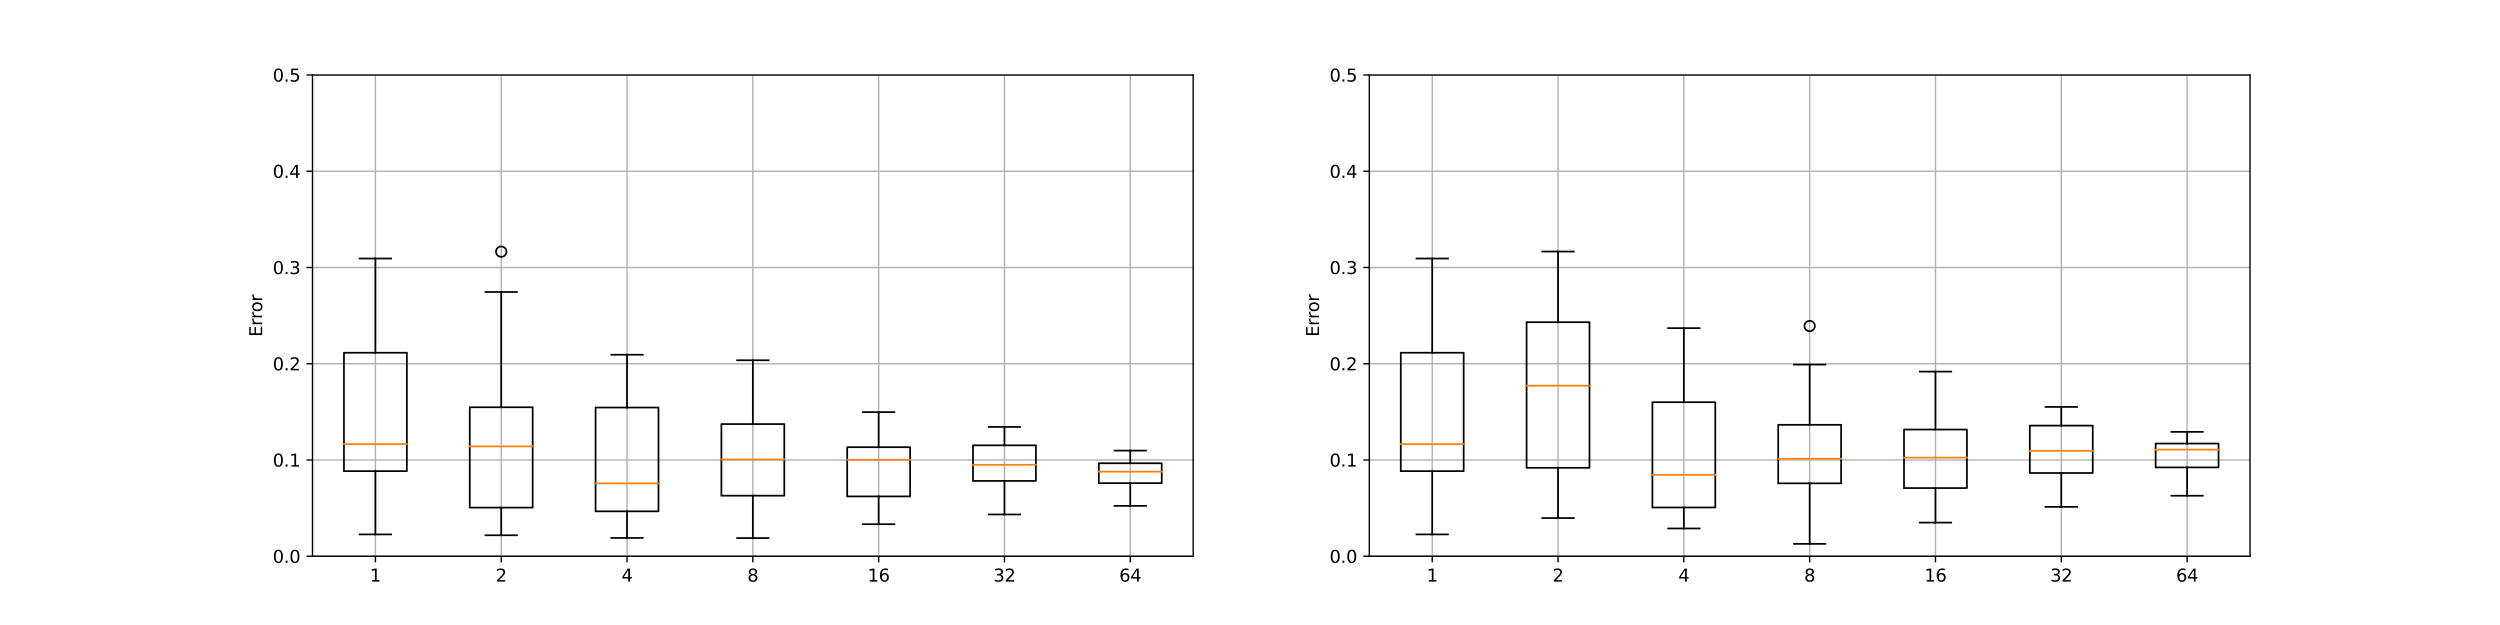 <?xml version="1.0" encoding="utf-8" standalone="no"?>
<!DOCTYPE svg PUBLIC "-//W3C//DTD SVG 1.1//EN"
  "http://www.w3.org/Graphics/SVG/1.1/DTD/svg11.dtd">
<svg xmlns:xlink="http://www.w3.org/1999/xlink" width="1440pt" height="360pt" viewBox="0 0 1440 360" xmlns="http://www.w3.org/2000/svg" version="1.1">
 <defs>
  <style type="text/css">*{stroke-linejoin: round; stroke-linecap: butt}</style>
 </defs>
 <g id="figure_1">
  <g id="patch_1">
   <path d="M 0 360 
L 1440 360 
L 1440 0 
L 0 0 
z
" style="fill: #ffffff"/>
  </g>
  <g id="axes_1">
   <g id="patch_2">
    <path d="M 180 320.4 
L 687.273 320.4 
L 687.273 43.2 
L 180 43.2 
z
" style="fill: #ffffff"/>
   </g>
   <g id="matplotlib.axis_1">
    <g id="xtick_1">
     <g id="line2d_1">
      <path d="M 216.234 320.4 
L 216.234 43.2 
" clip-path="url(#p21b07ccb5a)" style="fill: none; stroke: #b0b0b0; stroke-width: 0.8; stroke-linecap: square"/>
     </g>
     <g id="line2d_2">
      <defs>
       <path id="m2121a5b331" d="M 0 0 
L 0 3.5 
" style="stroke: #000000; stroke-width: 0.8"/>
      </defs>
      <g>
       <use xlink:href="#m2121a5b331" x="216.234" y="320.4" style="stroke: #000000; stroke-width: 0.8"/>
      </g>
     </g>
     <g id="text_1">
      <!-- 1 -->
      <g transform="translate(213.053 334.998)scale(0.1 -0.1)">
       <defs>
        <path id="DejaVuSans-31" d="M 794 531 
L 1825 531 
L 1825 4091 
L 703 3866 
L 703 4441 
L 1819 4666 
L 2450 4666 
L 2450 531 
L 3481 531 
L 3481 0 
L 794 0 
L 794 531 
z
" transform="scale(0.016)"/>
       </defs>
       <use xlink:href="#DejaVuSans-31"/>
      </g>
     </g>
    </g>
    <g id="xtick_2">
     <g id="line2d_3">
      <path d="M 288.701 320.4 
L 288.701 43.2 
" clip-path="url(#p21b07ccb5a)" style="fill: none; stroke: #b0b0b0; stroke-width: 0.8; stroke-linecap: square"/>
     </g>
     <g id="line2d_4">
      <g>
       <use xlink:href="#m2121a5b331" x="288.701" y="320.4" style="stroke: #000000; stroke-width: 0.8"/>
      </g>
     </g>
     <g id="text_2">
      <!-- 2 -->
      <g transform="translate(285.52 334.998)scale(0.1 -0.1)">
       <defs>
        <path id="DejaVuSans-32" d="M 1228 531 
L 3431 531 
L 3431 0 
L 469 0 
L 469 531 
Q 828 903 1448 1529 
Q 2069 2156 2228 2338 
Q 2531 2678 2651 2914 
Q 2772 3150 2772 3378 
Q 2772 3750 2511 3984 
Q 2250 4219 1831 4219 
Q 1534 4219 1204 4116 
Q 875 4013 500 3803 
L 500 4441 
Q 881 4594 1212 4672 
Q 1544 4750 1819 4750 
Q 2544 4750 2975 4387 
Q 3406 4025 3406 3419 
Q 3406 3131 3298 2873 
Q 3191 2616 2906 2266 
Q 2828 2175 2409 1742 
Q 1991 1309 1228 531 
z
" transform="scale(0.016)"/>
       </defs>
       <use xlink:href="#DejaVuSans-32"/>
      </g>
     </g>
    </g>
    <g id="xtick_3">
     <g id="line2d_5">
      <path d="M 361.169 320.4 
L 361.169 43.2 
" clip-path="url(#p21b07ccb5a)" style="fill: none; stroke: #b0b0b0; stroke-width: 0.8; stroke-linecap: square"/>
     </g>
     <g id="line2d_6">
      <g>
       <use xlink:href="#m2121a5b331" x="361.169" y="320.4" style="stroke: #000000; stroke-width: 0.8"/>
      </g>
     </g>
     <g id="text_3">
      <!-- 4 -->
      <g transform="translate(357.988 334.998)scale(0.1 -0.1)">
       <defs>
        <path id="DejaVuSans-34" d="M 2419 4116 
L 825 1625 
L 2419 1625 
L 2419 4116 
z
M 2253 4666 
L 3047 4666 
L 3047 1625 
L 3713 1625 
L 3713 1100 
L 3047 1100 
L 3047 0 
L 2419 0 
L 2419 1100 
L 313 1100 
L 313 1709 
L 2253 4666 
z
" transform="scale(0.016)"/>
       </defs>
       <use xlink:href="#DejaVuSans-34"/>
      </g>
     </g>
    </g>
    <g id="xtick_4">
     <g id="line2d_7">
      <path d="M 433.636 320.4 
L 433.636 43.2 
" clip-path="url(#p21b07ccb5a)" style="fill: none; stroke: #b0b0b0; stroke-width: 0.8; stroke-linecap: square"/>
     </g>
     <g id="line2d_8">
      <g>
       <use xlink:href="#m2121a5b331" x="433.636" y="320.4" style="stroke: #000000; stroke-width: 0.8"/>
      </g>
     </g>
     <g id="text_4">
      <!-- 8 -->
      <g transform="translate(430.455 334.998)scale(0.1 -0.1)">
       <defs>
        <path id="DejaVuSans-38" d="M 2034 2216 
Q 1584 2216 1326 1975 
Q 1069 1734 1069 1313 
Q 1069 891 1326 650 
Q 1584 409 2034 409 
Q 2484 409 2743 651 
Q 3003 894 3003 1313 
Q 3003 1734 2745 1975 
Q 2488 2216 2034 2216 
z
M 1403 2484 
Q 997 2584 770 2862 
Q 544 3141 544 3541 
Q 544 4100 942 4425 
Q 1341 4750 2034 4750 
Q 2731 4750 3128 4425 
Q 3525 4100 3525 3541 
Q 3525 3141 3298 2862 
Q 3072 2584 2669 2484 
Q 3125 2378 3379 2068 
Q 3634 1759 3634 1313 
Q 3634 634 3220 271 
Q 2806 -91 2034 -91 
Q 1263 -91 848 271 
Q 434 634 434 1313 
Q 434 1759 690 2068 
Q 947 2378 1403 2484 
z
M 1172 3481 
Q 1172 3119 1398 2916 
Q 1625 2713 2034 2713 
Q 2441 2713 2670 2916 
Q 2900 3119 2900 3481 
Q 2900 3844 2670 4047 
Q 2441 4250 2034 4250 
Q 1625 4250 1398 4047 
Q 1172 3844 1172 3481 
z
" transform="scale(0.016)"/>
       </defs>
       <use xlink:href="#DejaVuSans-38"/>
      </g>
     </g>
    </g>
    <g id="xtick_5">
     <g id="line2d_9">
      <path d="M 506.104 320.4 
L 506.104 43.2 
" clip-path="url(#p21b07ccb5a)" style="fill: none; stroke: #b0b0b0; stroke-width: 0.8; stroke-linecap: square"/>
     </g>
     <g id="line2d_10">
      <g>
       <use xlink:href="#m2121a5b331" x="506.104" y="320.4" style="stroke: #000000; stroke-width: 0.8"/>
      </g>
     </g>
     <g id="text_5">
      <!-- 16 -->
      <g transform="translate(499.741 334.998)scale(0.1 -0.1)">
       <defs>
        <path id="DejaVuSans-36" d="M 2113 2584 
Q 1688 2584 1439 2293 
Q 1191 2003 1191 1497 
Q 1191 994 1439 701 
Q 1688 409 2113 409 
Q 2538 409 2786 701 
Q 3034 994 3034 1497 
Q 3034 2003 2786 2293 
Q 2538 2584 2113 2584 
z
M 3366 4563 
L 3366 3988 
Q 3128 4100 2886 4159 
Q 2644 4219 2406 4219 
Q 1781 4219 1451 3797 
Q 1122 3375 1075 2522 
Q 1259 2794 1537 2939 
Q 1816 3084 2150 3084 
Q 2853 3084 3261 2657 
Q 3669 2231 3669 1497 
Q 3669 778 3244 343 
Q 2819 -91 2113 -91 
Q 1303 -91 875 529 
Q 447 1150 447 2328 
Q 447 3434 972 4092 
Q 1497 4750 2381 4750 
Q 2619 4750 2861 4703 
Q 3103 4656 3366 4563 
z
" transform="scale(0.016)"/>
       </defs>
       <use xlink:href="#DejaVuSans-31"/>
       <use xlink:href="#DejaVuSans-36" x="63.623"/>
      </g>
     </g>
    </g>
    <g id="xtick_6">
     <g id="line2d_11">
      <path d="M 578.571 320.4 
L 578.571 43.2 
" clip-path="url(#p21b07ccb5a)" style="fill: none; stroke: #b0b0b0; stroke-width: 0.8; stroke-linecap: square"/>
     </g>
     <g id="line2d_12">
      <g>
       <use xlink:href="#m2121a5b331" x="578.571" y="320.4" style="stroke: #000000; stroke-width: 0.8"/>
      </g>
     </g>
     <g id="text_6">
      <!-- 32 -->
      <g transform="translate(572.209 334.998)scale(0.1 -0.1)">
       <defs>
        <path id="DejaVuSans-33" d="M 2597 2516 
Q 3050 2419 3304 2112 
Q 3559 1806 3559 1356 
Q 3559 666 3084 287 
Q 2609 -91 1734 -91 
Q 1441 -91 1130 -33 
Q 819 25 488 141 
L 488 750 
Q 750 597 1062 519 
Q 1375 441 1716 441 
Q 2309 441 2620 675 
Q 2931 909 2931 1356 
Q 2931 1769 2642 2001 
Q 2353 2234 1838 2234 
L 1294 2234 
L 1294 2753 
L 1863 2753 
Q 2328 2753 2575 2939 
Q 2822 3125 2822 3475 
Q 2822 3834 2567 4026 
Q 2313 4219 1838 4219 
Q 1578 4219 1281 4162 
Q 984 4106 628 3988 
L 628 4550 
Q 988 4650 1302 4700 
Q 1616 4750 1894 4750 
Q 2613 4750 3031 4423 
Q 3450 4097 3450 3541 
Q 3450 3153 3228 2886 
Q 3006 2619 2597 2516 
z
" transform="scale(0.016)"/>
       </defs>
       <use xlink:href="#DejaVuSans-33"/>
       <use xlink:href="#DejaVuSans-32" x="63.623"/>
      </g>
     </g>
    </g>
    <g id="xtick_7">
     <g id="line2d_13">
      <path d="M 651.039 320.4 
L 651.039 43.2 
" clip-path="url(#p21b07ccb5a)" style="fill: none; stroke: #b0b0b0; stroke-width: 0.8; stroke-linecap: square"/>
     </g>
     <g id="line2d_14">
      <g>
       <use xlink:href="#m2121a5b331" x="651.039" y="320.4" style="stroke: #000000; stroke-width: 0.8"/>
      </g>
     </g>
     <g id="text_7">
      <!-- 64 -->
      <g transform="translate(644.676 334.998)scale(0.1 -0.1)">
       <use xlink:href="#DejaVuSans-36"/>
       <use xlink:href="#DejaVuSans-34" x="63.623"/>
      </g>
     </g>
    </g>
   </g>
   <g id="matplotlib.axis_2">
    <g id="ytick_1">
     <g id="line2d_15">
      <path d="M 180 320.4 
L 687.273 320.4 
" clip-path="url(#p21b07ccb5a)" style="fill: none; stroke: #b0b0b0; stroke-width: 0.8; stroke-linecap: square"/>
     </g>
     <g id="line2d_16">
      <defs>
       <path id="m4fc818e613" d="M 0 0 
L -3.5 0 
" style="stroke: #000000; stroke-width: 0.8"/>
      </defs>
      <g>
       <use xlink:href="#m4fc818e613" x="180" y="320.4" style="stroke: #000000; stroke-width: 0.8"/>
      </g>
     </g>
     <g id="text_8">
      <!-- 0.0 -->
      <g transform="translate(157.097 324.199)scale(0.1 -0.1)">
       <defs>
        <path id="DejaVuSans-30" d="M 2034 4250 
Q 1547 4250 1301 3770 
Q 1056 3291 1056 2328 
Q 1056 1369 1301 889 
Q 1547 409 2034 409 
Q 2525 409 2770 889 
Q 3016 1369 3016 2328 
Q 3016 3291 2770 3770 
Q 2525 4250 2034 4250 
z
M 2034 4750 
Q 2819 4750 3233 4129 
Q 3647 3509 3647 2328 
Q 3647 1150 3233 529 
Q 2819 -91 2034 -91 
Q 1250 -91 836 529 
Q 422 1150 422 2328 
Q 422 3509 836 4129 
Q 1250 4750 2034 4750 
z
" transform="scale(0.016)"/>
        <path id="DejaVuSans-2e" d="M 684 794 
L 1344 794 
L 1344 0 
L 684 0 
L 684 794 
z
" transform="scale(0.016)"/>
       </defs>
       <use xlink:href="#DejaVuSans-30"/>
       <use xlink:href="#DejaVuSans-2e" x="63.623"/>
       <use xlink:href="#DejaVuSans-30" x="95.41"/>
      </g>
     </g>
    </g>
    <g id="ytick_2">
     <g id="line2d_17">
      <path d="M 180 264.96 
L 687.273 264.96 
" clip-path="url(#p21b07ccb5a)" style="fill: none; stroke: #b0b0b0; stroke-width: 0.8; stroke-linecap: square"/>
     </g>
     <g id="line2d_18">
      <g>
       <use xlink:href="#m4fc818e613" x="180" y="264.96" style="stroke: #000000; stroke-width: 0.8"/>
      </g>
     </g>
     <g id="text_9">
      <!-- 0.1 -->
      <g transform="translate(157.097 268.759)scale(0.1 -0.1)">
       <use xlink:href="#DejaVuSans-30"/>
       <use xlink:href="#DejaVuSans-2e" x="63.623"/>
       <use xlink:href="#DejaVuSans-31" x="95.41"/>
      </g>
     </g>
    </g>
    <g id="ytick_3">
     <g id="line2d_19">
      <path d="M 180 209.52 
L 687.273 209.52 
" clip-path="url(#p21b07ccb5a)" style="fill: none; stroke: #b0b0b0; stroke-width: 0.8; stroke-linecap: square"/>
     </g>
     <g id="line2d_20">
      <g>
       <use xlink:href="#m4fc818e613" x="180" y="209.52" style="stroke: #000000; stroke-width: 0.8"/>
      </g>
     </g>
     <g id="text_10">
      <!-- 0.2 -->
      <g transform="translate(157.097 213.319)scale(0.1 -0.1)">
       <use xlink:href="#DejaVuSans-30"/>
       <use xlink:href="#DejaVuSans-2e" x="63.623"/>
       <use xlink:href="#DejaVuSans-32" x="95.41"/>
      </g>
     </g>
    </g>
    <g id="ytick_4">
     <g id="line2d_21">
      <path d="M 180 154.08 
L 687.273 154.08 
" clip-path="url(#p21b07ccb5a)" style="fill: none; stroke: #b0b0b0; stroke-width: 0.8; stroke-linecap: square"/>
     </g>
     <g id="line2d_22">
      <g>
       <use xlink:href="#m4fc818e613" x="180" y="154.08" style="stroke: #000000; stroke-width: 0.8"/>
      </g>
     </g>
     <g id="text_11">
      <!-- 0.3 -->
      <g transform="translate(157.097 157.879)scale(0.1 -0.1)">
       <use xlink:href="#DejaVuSans-30"/>
       <use xlink:href="#DejaVuSans-2e" x="63.623"/>
       <use xlink:href="#DejaVuSans-33" x="95.41"/>
      </g>
     </g>
    </g>
    <g id="ytick_5">
     <g id="line2d_23">
      <path d="M 180 98.64 
L 687.273 98.64 
" clip-path="url(#p21b07ccb5a)" style="fill: none; stroke: #b0b0b0; stroke-width: 0.8; stroke-linecap: square"/>
     </g>
     <g id="line2d_24">
      <g>
       <use xlink:href="#m4fc818e613" x="180" y="98.64" style="stroke: #000000; stroke-width: 0.8"/>
      </g>
     </g>
     <g id="text_12">
      <!-- 0.4 -->
      <g transform="translate(157.097 102.439)scale(0.1 -0.1)">
       <use xlink:href="#DejaVuSans-30"/>
       <use xlink:href="#DejaVuSans-2e" x="63.623"/>
       <use xlink:href="#DejaVuSans-34" x="95.41"/>
      </g>
     </g>
    </g>
    <g id="ytick_6">
     <g id="line2d_25">
      <path d="M 180 43.2 
L 687.273 43.2 
" clip-path="url(#p21b07ccb5a)" style="fill: none; stroke: #b0b0b0; stroke-width: 0.8; stroke-linecap: square"/>
     </g>
     <g id="line2d_26">
      <g>
       <use xlink:href="#m4fc818e613" x="180" y="43.2" style="stroke: #000000; stroke-width: 0.8"/>
      </g>
     </g>
     <g id="text_13">
      <!-- 0.5 -->
      <g transform="translate(157.097 46.999)scale(0.1 -0.1)">
       <defs>
        <path id="DejaVuSans-35" d="M 691 4666 
L 3169 4666 
L 3169 4134 
L 1269 4134 
L 1269 2991 
Q 1406 3038 1543 3061 
Q 1681 3084 1819 3084 
Q 2600 3084 3056 2656 
Q 3513 2228 3513 1497 
Q 3513 744 3044 326 
Q 2575 -91 1722 -91 
Q 1428 -91 1123 -41 
Q 819 9 494 109 
L 494 744 
Q 775 591 1075 516 
Q 1375 441 1709 441 
Q 2250 441 2565 725 
Q 2881 1009 2881 1497 
Q 2881 1984 2565 2268 
Q 2250 2553 1709 2553 
Q 1456 2553 1204 2497 
Q 953 2441 691 2322 
L 691 4666 
z
" transform="scale(0.016)"/>
       </defs>
       <use xlink:href="#DejaVuSans-30"/>
       <use xlink:href="#DejaVuSans-2e" x="63.623"/>
       <use xlink:href="#DejaVuSans-35" x="95.41"/>
      </g>
     </g>
    </g>
    <g id="text_14">
     <!-- Error -->
     <g transform="translate(151.017 193.985)rotate(-90)scale(0.1 -0.1)">
      <defs>
       <path id="DejaVuSans-45" d="M 628 4666 
L 3578 4666 
L 3578 4134 
L 1259 4134 
L 1259 2753 
L 3481 2753 
L 3481 2222 
L 1259 2222 
L 1259 531 
L 3634 531 
L 3634 0 
L 628 0 
L 628 4666 
z
" transform="scale(0.016)"/>
       <path id="DejaVuSans-72" d="M 2631 2963 
Q 2534 3019 2420 3045 
Q 2306 3072 2169 3072 
Q 1681 3072 1420 2755 
Q 1159 2438 1159 1844 
L 1159 0 
L 581 0 
L 581 3500 
L 1159 3500 
L 1159 2956 
Q 1341 3275 1631 3429 
Q 1922 3584 2338 3584 
Q 2397 3584 2469 3576 
Q 2541 3569 2628 3553 
L 2631 2963 
z
" transform="scale(0.016)"/>
       <path id="DejaVuSans-6f" d="M 1959 3097 
Q 1497 3097 1228 2736 
Q 959 2375 959 1747 
Q 959 1119 1226 758 
Q 1494 397 1959 397 
Q 2419 397 2687 759 
Q 2956 1122 2956 1747 
Q 2956 2369 2687 2733 
Q 2419 3097 1959 3097 
z
M 1959 3584 
Q 2709 3584 3137 3096 
Q 3566 2609 3566 1747 
Q 3566 888 3137 398 
Q 2709 -91 1959 -91 
Q 1206 -91 779 398 
Q 353 888 353 1747 
Q 353 2609 779 3096 
Q 1206 3584 1959 3584 
z
" transform="scale(0.016)"/>
      </defs>
      <use xlink:href="#DejaVuSans-45"/>
      <use xlink:href="#DejaVuSans-72" x="63.184"/>
      <use xlink:href="#DejaVuSans-72" x="102.547"/>
      <use xlink:href="#DejaVuSans-6f" x="141.41"/>
      <use xlink:href="#DejaVuSans-72" x="202.592"/>
     </g>
    </g>
   </g>
   <g id="line2d_27">
    <path d="M 198.117 271.366 
L 234.351 271.366 
L 234.351 203.192 
L 198.117 203.192 
L 198.117 271.366 
" clip-path="url(#p21b07ccb5a)" style="fill: none; stroke: #000000; stroke-linecap: square"/>
   </g>
   <g id="line2d_28">
    <path d="M 216.234 271.366 
L 216.234 307.831 
" clip-path="url(#p21b07ccb5a)" style="fill: none; stroke: #000000; stroke-linecap: square"/>
   </g>
   <g id="line2d_29">
    <path d="M 216.234 203.192 
L 216.234 148.908 
" clip-path="url(#p21b07ccb5a)" style="fill: none; stroke: #000000; stroke-linecap: square"/>
   </g>
   <g id="line2d_30">
    <path d="M 207.175 307.831 
L 225.292 307.831 
" clip-path="url(#p21b07ccb5a)" style="fill: none; stroke: #000000; stroke-linecap: square"/>
   </g>
   <g id="line2d_31">
    <path d="M 207.175 148.908 
L 225.292 148.908 
" clip-path="url(#p21b07ccb5a)" style="fill: none; stroke: #000000; stroke-linecap: square"/>
   </g>
   <g id="line2d_32">
    <defs>
     <path id="m86bc0ed99e" d="M 0 3 
C 0.796 3 1.559 2.684 2.121 2.121 
C 2.684 1.559 3 0.796 3 0 
C 3 -0.796 2.684 -1.559 2.121 -2.121 
C 1.559 -2.684 0.796 -3 0 -3 
C -0.796 -3 -1.559 -2.684 -2.121 -2.121 
C -2.684 -1.559 -3 -0.796 -3 0 
C -3 0.796 -2.684 1.559 -2.121 2.121 
C -1.559 2.684 -0.796 3 0 3 
z
" style="stroke: #000000"/>
    </defs>
    <g clip-path="url(#p21b07ccb5a)">
     <use xlink:href="#m86bc0ed99e" x="216.234" y="25.57" style="fill-opacity: 0; stroke: #000000"/>
    </g>
   </g>
   <g id="line2d_33">
    <path d="M 270.584 292.393 
L 306.818 292.393 
L 306.818 234.569 
L 270.584 234.569 
L 270.584 292.393 
" clip-path="url(#p21b07ccb5a)" style="fill: none; stroke: #000000; stroke-linecap: square"/>
   </g>
   <g id="line2d_34">
    <path d="M 288.701 292.393 
L 288.701 308.332 
" clip-path="url(#p21b07ccb5a)" style="fill: none; stroke: #000000; stroke-linecap: square"/>
   </g>
   <g id="line2d_35">
    <path d="M 288.701 234.569 
L 288.701 168.179 
" clip-path="url(#p21b07ccb5a)" style="fill: none; stroke: #000000; stroke-linecap: square"/>
   </g>
   <g id="line2d_36">
    <path d="M 279.643 308.332 
L 297.76 308.332 
" clip-path="url(#p21b07ccb5a)" style="fill: none; stroke: #000000; stroke-linecap: square"/>
   </g>
   <g id="line2d_37">
    <path d="M 279.643 168.179 
L 297.76 168.179 
" clip-path="url(#p21b07ccb5a)" style="fill: none; stroke: #000000; stroke-linecap: square"/>
   </g>
   <g id="line2d_38">
    <g clip-path="url(#p21b07ccb5a)">
     <use xlink:href="#m86bc0ed99e" x="288.701" y="144.956" style="fill-opacity: 0; stroke: #000000"/>
    </g>
   </g>
   <g id="line2d_39">
    <path d="M 343.052 294.51 
L 379.286 294.51 
L 379.286 234.723 
L 343.052 234.723 
L 343.052 294.51 
" clip-path="url(#p21b07ccb5a)" style="fill: none; stroke: #000000; stroke-linecap: square"/>
   </g>
   <g id="line2d_40">
    <path d="M 361.169 294.51 
L 361.169 309.856 
" clip-path="url(#p21b07ccb5a)" style="fill: none; stroke: #000000; stroke-linecap: square"/>
   </g>
   <g id="line2d_41">
    <path d="M 361.169 234.723 
L 361.169 204.346 
" clip-path="url(#p21b07ccb5a)" style="fill: none; stroke: #000000; stroke-linecap: square"/>
   </g>
   <g id="line2d_42">
    <path d="M 352.11 309.856 
L 370.227 309.856 
" clip-path="url(#p21b07ccb5a)" style="fill: none; stroke: #000000; stroke-linecap: square"/>
   </g>
   <g id="line2d_43">
    <path d="M 352.11 204.346 
L 370.227 204.346 
" clip-path="url(#p21b07ccb5a)" style="fill: none; stroke: #000000; stroke-linecap: square"/>
   </g>
   <g id="line2d_44"/>
   <g id="line2d_45">
    <path d="M 415.519 285.518 
L 451.753 285.518 
L 451.753 244.265 
L 415.519 244.265 
L 415.519 285.518 
" clip-path="url(#p21b07ccb5a)" style="fill: none; stroke: #000000; stroke-linecap: square"/>
   </g>
   <g id="line2d_46">
    <path d="M 433.636 285.518 
L 433.636 309.91 
" clip-path="url(#p21b07ccb5a)" style="fill: none; stroke: #000000; stroke-linecap: square"/>
   </g>
   <g id="line2d_47">
    <path d="M 433.636 244.265 
L 433.636 207.527 
" clip-path="url(#p21b07ccb5a)" style="fill: none; stroke: #000000; stroke-linecap: square"/>
   </g>
   <g id="line2d_48">
    <path d="M 424.578 309.91 
L 442.695 309.91 
" clip-path="url(#p21b07ccb5a)" style="fill: none; stroke: #000000; stroke-linecap: square"/>
   </g>
   <g id="line2d_49">
    <path d="M 424.578 207.527 
L 442.695 207.527 
" clip-path="url(#p21b07ccb5a)" style="fill: none; stroke: #000000; stroke-linecap: square"/>
   </g>
   <g id="line2d_50"/>
   <g id="line2d_51">
    <path d="M 487.987 285.935 
L 524.221 285.935 
L 524.221 257.579 
L 487.987 257.579 
L 487.987 285.935 
" clip-path="url(#p21b07ccb5a)" style="fill: none; stroke: #000000; stroke-linecap: square"/>
   </g>
   <g id="line2d_52">
    <path d="M 506.104 285.935 
L 506.104 301.928 
" clip-path="url(#p21b07ccb5a)" style="fill: none; stroke: #000000; stroke-linecap: square"/>
   </g>
   <g id="line2d_53">
    <path d="M 506.104 257.579 
L 506.104 237.393 
" clip-path="url(#p21b07ccb5a)" style="fill: none; stroke: #000000; stroke-linecap: square"/>
   </g>
   <g id="line2d_54">
    <path d="M 497.045 301.928 
L 515.162 301.928 
" clip-path="url(#p21b07ccb5a)" style="fill: none; stroke: #000000; stroke-linecap: square"/>
   </g>
   <g id="line2d_55">
    <path d="M 497.045 237.393 
L 515.162 237.393 
" clip-path="url(#p21b07ccb5a)" style="fill: none; stroke: #000000; stroke-linecap: square"/>
   </g>
   <g id="line2d_56"/>
   <g id="line2d_57">
    <path d="M 560.455 277.035 
L 596.688 277.035 
L 596.688 256.528 
L 560.455 256.528 
L 560.455 277.035 
" clip-path="url(#p21b07ccb5a)" style="fill: none; stroke: #000000; stroke-linecap: square"/>
   </g>
   <g id="line2d_58">
    <path d="M 578.571 277.035 
L 578.571 296.333 
" clip-path="url(#p21b07ccb5a)" style="fill: none; stroke: #000000; stroke-linecap: square"/>
   </g>
   <g id="line2d_59">
    <path d="M 578.571 256.528 
L 578.571 245.925 
" clip-path="url(#p21b07ccb5a)" style="fill: none; stroke: #000000; stroke-linecap: square"/>
   </g>
   <g id="line2d_60">
    <path d="M 569.513 296.333 
L 587.63 296.333 
" clip-path="url(#p21b07ccb5a)" style="fill: none; stroke: #000000; stroke-linecap: square"/>
   </g>
   <g id="line2d_61">
    <path d="M 569.513 245.925 
L 587.63 245.925 
" clip-path="url(#p21b07ccb5a)" style="fill: none; stroke: #000000; stroke-linecap: square"/>
   </g>
   <g id="line2d_62"/>
   <g id="line2d_63">
    <path d="M 632.922 278.279 
L 669.156 278.279 
L 669.156 266.85 
L 632.922 266.85 
L 632.922 278.279 
" clip-path="url(#p21b07ccb5a)" style="fill: none; stroke: #000000; stroke-linecap: square"/>
   </g>
   <g id="line2d_64">
    <path d="M 651.039 278.279 
L 651.039 291.395 
" clip-path="url(#p21b07ccb5a)" style="fill: none; stroke: #000000; stroke-linecap: square"/>
   </g>
   <g id="line2d_65">
    <path d="M 651.039 266.85 
L 651.039 259.562 
" clip-path="url(#p21b07ccb5a)" style="fill: none; stroke: #000000; stroke-linecap: square"/>
   </g>
   <g id="line2d_66">
    <path d="M 641.981 291.395 
L 660.097 291.395 
" clip-path="url(#p21b07ccb5a)" style="fill: none; stroke: #000000; stroke-linecap: square"/>
   </g>
   <g id="line2d_67">
    <path d="M 641.981 259.562 
L 660.097 259.562 
" clip-path="url(#p21b07ccb5a)" style="fill: none; stroke: #000000; stroke-linecap: square"/>
   </g>
   <g id="line2d_68"/>
   <g id="line2d_69">
    <path d="M 198.117 255.825 
L 234.351 255.825 
" clip-path="url(#p21b07ccb5a)" style="fill: none; stroke: #ff7f0e; stroke-linecap: square"/>
   </g>
   <g id="line2d_70">
    <path d="M 270.584 257.138 
L 306.818 257.138 
" clip-path="url(#p21b07ccb5a)" style="fill: none; stroke: #ff7f0e; stroke-linecap: square"/>
   </g>
   <g id="line2d_71">
    <path d="M 343.052 278.454 
L 379.286 278.454 
" clip-path="url(#p21b07ccb5a)" style="fill: none; stroke: #ff7f0e; stroke-linecap: square"/>
   </g>
   <g id="line2d_72">
    <path d="M 415.519 264.654 
L 451.753 264.654 
" clip-path="url(#p21b07ccb5a)" style="fill: none; stroke: #ff7f0e; stroke-linecap: square"/>
   </g>
   <g id="line2d_73">
    <path d="M 487.987 264.794 
L 524.221 264.794 
" clip-path="url(#p21b07ccb5a)" style="fill: none; stroke: #ff7f0e; stroke-linecap: square"/>
   </g>
   <g id="line2d_74">
    <path d="M 560.455 267.719 
L 596.688 267.719 
" clip-path="url(#p21b07ccb5a)" style="fill: none; stroke: #ff7f0e; stroke-linecap: square"/>
   </g>
   <g id="line2d_75">
    <path d="M 632.922 271.679 
L 669.156 271.679 
" clip-path="url(#p21b07ccb5a)" style="fill: none; stroke: #ff7f0e; stroke-linecap: square"/>
   </g>
   <g id="patch_3">
    <path d="M 180 320.4 
L 180 43.2 
" style="fill: none; stroke: #000000; stroke-width: 0.8; stroke-linejoin: miter; stroke-linecap: square"/>
   </g>
   <g id="patch_4">
    <path d="M 687.273 320.4 
L 687.273 43.2 
" style="fill: none; stroke: #000000; stroke-width: 0.8; stroke-linejoin: miter; stroke-linecap: square"/>
   </g>
   <g id="patch_5">
    <path d="M 180 320.4 
L 687.273 320.4 
" style="fill: none; stroke: #000000; stroke-width: 0.8; stroke-linejoin: miter; stroke-linecap: square"/>
   </g>
   <g id="patch_6">
    <path d="M 180 43.2 
L 687.273 43.2 
" style="fill: none; stroke: #000000; stroke-width: 0.8; stroke-linejoin: miter; stroke-linecap: square"/>
   </g>
  </g>
  <g id="axes_2">
   <g id="patch_7">
    <path d="M 788.727 320.4 
L 1296 320.4 
L 1296 43.2 
L 788.727 43.2 
z
" style="fill: #ffffff"/>
   </g>
   <g id="matplotlib.axis_3">
    <g id="xtick_8">
     <g id="line2d_76">
      <path d="M 824.961 320.4 
L 824.961 43.2 
" clip-path="url(#p569d751cbe)" style="fill: none; stroke: #b0b0b0; stroke-width: 0.8; stroke-linecap: square"/>
     </g>
     <g id="line2d_77">
      <g>
       <use xlink:href="#m2121a5b331" x="824.961" y="320.4" style="stroke: #000000; stroke-width: 0.8"/>
      </g>
     </g>
     <g id="text_15">
      <!-- 1 -->
      <g transform="translate(821.78 334.998)scale(0.1 -0.1)">
       <use xlink:href="#DejaVuSans-31"/>
      </g>
     </g>
    </g>
    <g id="xtick_9">
     <g id="line2d_78">
      <path d="M 897.429 320.4 
L 897.429 43.2 
" clip-path="url(#p569d751cbe)" style="fill: none; stroke: #b0b0b0; stroke-width: 0.8; stroke-linecap: square"/>
     </g>
     <g id="line2d_79">
      <g>
       <use xlink:href="#m2121a5b331" x="897.429" y="320.4" style="stroke: #000000; stroke-width: 0.8"/>
      </g>
     </g>
     <g id="text_16">
      <!-- 2 -->
      <g transform="translate(894.247 334.998)scale(0.1 -0.1)">
       <use xlink:href="#DejaVuSans-32"/>
      </g>
     </g>
    </g>
    <g id="xtick_10">
     <g id="line2d_80">
      <path d="M 969.896 320.4 
L 969.896 43.2 
" clip-path="url(#p569d751cbe)" style="fill: none; stroke: #b0b0b0; stroke-width: 0.8; stroke-linecap: square"/>
     </g>
     <g id="line2d_81">
      <g>
       <use xlink:href="#m2121a5b331" x="969.896" y="320.4" style="stroke: #000000; stroke-width: 0.8"/>
      </g>
     </g>
     <g id="text_17">
      <!-- 4 -->
      <g transform="translate(966.715 334.998)scale(0.1 -0.1)">
       <use xlink:href="#DejaVuSans-34"/>
      </g>
     </g>
    </g>
    <g id="xtick_11">
     <g id="line2d_82">
      <path d="M 1042.364 320.4 
L 1042.364 43.2 
" clip-path="url(#p569d751cbe)" style="fill: none; stroke: #b0b0b0; stroke-width: 0.8; stroke-linecap: square"/>
     </g>
     <g id="line2d_83">
      <g>
       <use xlink:href="#m2121a5b331" x="1042.364" y="320.4" style="stroke: #000000; stroke-width: 0.8"/>
      </g>
     </g>
     <g id="text_18">
      <!-- 8 -->
      <g transform="translate(1039.182 334.998)scale(0.1 -0.1)">
       <use xlink:href="#DejaVuSans-38"/>
      </g>
     </g>
    </g>
    <g id="xtick_12">
     <g id="line2d_84">
      <path d="M 1114.831 320.4 
L 1114.831 43.2 
" clip-path="url(#p569d751cbe)" style="fill: none; stroke: #b0b0b0; stroke-width: 0.8; stroke-linecap: square"/>
     </g>
     <g id="line2d_85">
      <g>
       <use xlink:href="#m2121a5b331" x="1114.831" y="320.4" style="stroke: #000000; stroke-width: 0.8"/>
      </g>
     </g>
     <g id="text_19">
      <!-- 16 -->
      <g transform="translate(1108.469 334.998)scale(0.1 -0.1)">
       <use xlink:href="#DejaVuSans-31"/>
       <use xlink:href="#DejaVuSans-36" x="63.623"/>
      </g>
     </g>
    </g>
    <g id="xtick_13">
     <g id="line2d_86">
      <path d="M 1187.299 320.4 
L 1187.299 43.2 
" clip-path="url(#p569d751cbe)" style="fill: none; stroke: #b0b0b0; stroke-width: 0.8; stroke-linecap: square"/>
     </g>
     <g id="line2d_87">
      <g>
       <use xlink:href="#m2121a5b331" x="1187.299" y="320.4" style="stroke: #000000; stroke-width: 0.8"/>
      </g>
     </g>
     <g id="text_20">
      <!-- 32 -->
      <g transform="translate(1180.936 334.998)scale(0.1 -0.1)">
       <use xlink:href="#DejaVuSans-33"/>
       <use xlink:href="#DejaVuSans-32" x="63.623"/>
      </g>
     </g>
    </g>
    <g id="xtick_14">
     <g id="line2d_88">
      <path d="M 1259.766 320.4 
L 1259.766 43.2 
" clip-path="url(#p569d751cbe)" style="fill: none; stroke: #b0b0b0; stroke-width: 0.8; stroke-linecap: square"/>
     </g>
     <g id="line2d_89">
      <g>
       <use xlink:href="#m2121a5b331" x="1259.766" y="320.4" style="stroke: #000000; stroke-width: 0.8"/>
      </g>
     </g>
     <g id="text_21">
      <!-- 64 -->
      <g transform="translate(1253.404 334.998)scale(0.1 -0.1)">
       <use xlink:href="#DejaVuSans-36"/>
       <use xlink:href="#DejaVuSans-34" x="63.623"/>
      </g>
     </g>
    </g>
   </g>
   <g id="matplotlib.axis_4">
    <g id="ytick_7">
     <g id="line2d_90">
      <path d="M 788.727 320.4 
L 1296 320.4 
" clip-path="url(#p569d751cbe)" style="fill: none; stroke: #b0b0b0; stroke-width: 0.8; stroke-linecap: square"/>
     </g>
     <g id="line2d_91">
      <g>
       <use xlink:href="#m4fc818e613" x="788.727" y="320.4" style="stroke: #000000; stroke-width: 0.8"/>
      </g>
     </g>
     <g id="text_22">
      <!-- 0.0 -->
      <g transform="translate(765.824 324.199)scale(0.1 -0.1)">
       <use xlink:href="#DejaVuSans-30"/>
       <use xlink:href="#DejaVuSans-2e" x="63.623"/>
       <use xlink:href="#DejaVuSans-30" x="95.41"/>
      </g>
     </g>
    </g>
    <g id="ytick_8">
     <g id="line2d_92">
      <path d="M 788.727 264.96 
L 1296 264.96 
" clip-path="url(#p569d751cbe)" style="fill: none; stroke: #b0b0b0; stroke-width: 0.8; stroke-linecap: square"/>
     </g>
     <g id="line2d_93">
      <g>
       <use xlink:href="#m4fc818e613" x="788.727" y="264.96" style="stroke: #000000; stroke-width: 0.8"/>
      </g>
     </g>
     <g id="text_23">
      <!-- 0.1 -->
      <g transform="translate(765.824 268.759)scale(0.1 -0.1)">
       <use xlink:href="#DejaVuSans-30"/>
       <use xlink:href="#DejaVuSans-2e" x="63.623"/>
       <use xlink:href="#DejaVuSans-31" x="95.41"/>
      </g>
     </g>
    </g>
    <g id="ytick_9">
     <g id="line2d_94">
      <path d="M 788.727 209.52 
L 1296 209.52 
" clip-path="url(#p569d751cbe)" style="fill: none; stroke: #b0b0b0; stroke-width: 0.8; stroke-linecap: square"/>
     </g>
     <g id="line2d_95">
      <g>
       <use xlink:href="#m4fc818e613" x="788.727" y="209.52" style="stroke: #000000; stroke-width: 0.8"/>
      </g>
     </g>
     <g id="text_24">
      <!-- 0.2 -->
      <g transform="translate(765.824 213.319)scale(0.1 -0.1)">
       <use xlink:href="#DejaVuSans-30"/>
       <use xlink:href="#DejaVuSans-2e" x="63.623"/>
       <use xlink:href="#DejaVuSans-32" x="95.41"/>
      </g>
     </g>
    </g>
    <g id="ytick_10">
     <g id="line2d_96">
      <path d="M 788.727 154.08 
L 1296 154.08 
" clip-path="url(#p569d751cbe)" style="fill: none; stroke: #b0b0b0; stroke-width: 0.8; stroke-linecap: square"/>
     </g>
     <g id="line2d_97">
      <g>
       <use xlink:href="#m4fc818e613" x="788.727" y="154.08" style="stroke: #000000; stroke-width: 0.8"/>
      </g>
     </g>
     <g id="text_25">
      <!-- 0.3 -->
      <g transform="translate(765.824 157.879)scale(0.1 -0.1)">
       <use xlink:href="#DejaVuSans-30"/>
       <use xlink:href="#DejaVuSans-2e" x="63.623"/>
       <use xlink:href="#DejaVuSans-33" x="95.41"/>
      </g>
     </g>
    </g>
    <g id="ytick_11">
     <g id="line2d_98">
      <path d="M 788.727 98.64 
L 1296 98.64 
" clip-path="url(#p569d751cbe)" style="fill: none; stroke: #b0b0b0; stroke-width: 0.8; stroke-linecap: square"/>
     </g>
     <g id="line2d_99">
      <g>
       <use xlink:href="#m4fc818e613" x="788.727" y="98.64" style="stroke: #000000; stroke-width: 0.8"/>
      </g>
     </g>
     <g id="text_26">
      <!-- 0.4 -->
      <g transform="translate(765.824 102.439)scale(0.1 -0.1)">
       <use xlink:href="#DejaVuSans-30"/>
       <use xlink:href="#DejaVuSans-2e" x="63.623"/>
       <use xlink:href="#DejaVuSans-34" x="95.41"/>
      </g>
     </g>
    </g>
    <g id="ytick_12">
     <g id="line2d_100">
      <path d="M 788.727 43.2 
L 1296 43.2 
" clip-path="url(#p569d751cbe)" style="fill: none; stroke: #b0b0b0; stroke-width: 0.8; stroke-linecap: square"/>
     </g>
     <g id="line2d_101">
      <g>
       <use xlink:href="#m4fc818e613" x="788.727" y="43.2" style="stroke: #000000; stroke-width: 0.8"/>
      </g>
     </g>
     <g id="text_27">
      <!-- 0.5 -->
      <g transform="translate(765.824 46.999)scale(0.1 -0.1)">
       <use xlink:href="#DejaVuSans-30"/>
       <use xlink:href="#DejaVuSans-2e" x="63.623"/>
       <use xlink:href="#DejaVuSans-35" x="95.41"/>
      </g>
     </g>
    </g>
    <g id="text_28">
     <!-- Error -->
     <g transform="translate(759.744 193.985)rotate(-90)scale(0.1 -0.1)">
      <use xlink:href="#DejaVuSans-45"/>
      <use xlink:href="#DejaVuSans-72" x="63.184"/>
      <use xlink:href="#DejaVuSans-72" x="102.547"/>
      <use xlink:href="#DejaVuSans-6f" x="141.41"/>
      <use xlink:href="#DejaVuSans-72" x="202.592"/>
     </g>
    </g>
   </g>
   <g id="line2d_102">
    <path d="M 806.844 271.366 
L 843.078 271.366 
L 843.078 203.192 
L 806.844 203.192 
L 806.844 271.366 
" clip-path="url(#p569d751cbe)" style="fill: none; stroke: #000000; stroke-linecap: square"/>
   </g>
   <g id="line2d_103">
    <path d="M 824.961 271.366 
L 824.961 307.831 
" clip-path="url(#p569d751cbe)" style="fill: none; stroke: #000000; stroke-linecap: square"/>
   </g>
   <g id="line2d_104">
    <path d="M 824.961 203.192 
L 824.961 148.908 
" clip-path="url(#p569d751cbe)" style="fill: none; stroke: #000000; stroke-linecap: square"/>
   </g>
   <g id="line2d_105">
    <path d="M 815.903 307.831 
L 834.019 307.831 
" clip-path="url(#p569d751cbe)" style="fill: none; stroke: #000000; stroke-linecap: square"/>
   </g>
   <g id="line2d_106">
    <path d="M 815.903 148.908 
L 834.019 148.908 
" clip-path="url(#p569d751cbe)" style="fill: none; stroke: #000000; stroke-linecap: square"/>
   </g>
   <g id="line2d_107">
    <g clip-path="url(#p569d751cbe)">
     <use xlink:href="#m86bc0ed99e" x="824.961" y="25.57" style="fill-opacity: 0; stroke: #000000"/>
    </g>
   </g>
   <g id="line2d_108">
    <path d="M 879.312 269.451 
L 915.545 269.451 
L 915.545 185.601 
L 879.312 185.601 
L 879.312 269.451 
" clip-path="url(#p569d751cbe)" style="fill: none; stroke: #000000; stroke-linecap: square"/>
   </g>
   <g id="line2d_109">
    <path d="M 897.429 269.451 
L 897.429 298.421 
" clip-path="url(#p569d751cbe)" style="fill: none; stroke: #000000; stroke-linecap: square"/>
   </g>
   <g id="line2d_110">
    <path d="M 897.429 185.601 
L 897.429 144.9 
" clip-path="url(#p569d751cbe)" style="fill: none; stroke: #000000; stroke-linecap: square"/>
   </g>
   <g id="line2d_111">
    <path d="M 888.37 298.421 
L 906.487 298.421 
" clip-path="url(#p569d751cbe)" style="fill: none; stroke: #000000; stroke-linecap: square"/>
   </g>
   <g id="line2d_112">
    <path d="M 888.37 144.9 
L 906.487 144.9 
" clip-path="url(#p569d751cbe)" style="fill: none; stroke: #000000; stroke-linecap: square"/>
   </g>
   <g id="line2d_113"/>
   <g id="line2d_114">
    <path d="M 951.779 292.303 
L 988.013 292.303 
L 988.013 231.658 
L 951.779 231.658 
L 951.779 292.303 
" clip-path="url(#p569d751cbe)" style="fill: none; stroke: #000000; stroke-linecap: square"/>
   </g>
   <g id="line2d_115">
    <path d="M 969.896 292.303 
L 969.896 304.405 
" clip-path="url(#p569d751cbe)" style="fill: none; stroke: #000000; stroke-linecap: square"/>
   </g>
   <g id="line2d_116">
    <path d="M 969.896 231.658 
L 969.896 189.001 
" clip-path="url(#p569d751cbe)" style="fill: none; stroke: #000000; stroke-linecap: square"/>
   </g>
   <g id="line2d_117">
    <path d="M 960.838 304.405 
L 978.955 304.405 
" clip-path="url(#p569d751cbe)" style="fill: none; stroke: #000000; stroke-linecap: square"/>
   </g>
   <g id="line2d_118">
    <path d="M 960.838 189.001 
L 978.955 189.001 
" clip-path="url(#p569d751cbe)" style="fill: none; stroke: #000000; stroke-linecap: square"/>
   </g>
   <g id="line2d_119"/>
   <g id="line2d_120">
    <path d="M 1024.247 278.418 
L 1060.481 278.418 
L 1060.481 244.671 
L 1024.247 244.671 
L 1024.247 278.418 
" clip-path="url(#p569d751cbe)" style="fill: none; stroke: #000000; stroke-linecap: square"/>
   </g>
   <g id="line2d_121">
    <path d="M 1042.364 278.418 
L 1042.364 313.255 
" clip-path="url(#p569d751cbe)" style="fill: none; stroke: #000000; stroke-linecap: square"/>
   </g>
   <g id="line2d_122">
    <path d="M 1042.364 244.671 
L 1042.364 210.013 
" clip-path="url(#p569d751cbe)" style="fill: none; stroke: #000000; stroke-linecap: square"/>
   </g>
   <g id="line2d_123">
    <path d="M 1033.305 313.255 
L 1051.422 313.255 
" clip-path="url(#p569d751cbe)" style="fill: none; stroke: #000000; stroke-linecap: square"/>
   </g>
   <g id="line2d_124">
    <path d="M 1033.305 210.013 
L 1051.422 210.013 
" clip-path="url(#p569d751cbe)" style="fill: none; stroke: #000000; stroke-linecap: square"/>
   </g>
   <g id="line2d_125">
    <g clip-path="url(#p569d751cbe)">
     <use xlink:href="#m86bc0ed99e" x="1042.364" y="187.781" style="fill-opacity: 0; stroke: #000000"/>
    </g>
   </g>
   <g id="line2d_126">
    <path d="M 1096.714 281.141 
L 1132.948 281.141 
L 1132.948 247.421 
L 1096.714 247.421 
L 1096.714 281.141 
" clip-path="url(#p569d751cbe)" style="fill: none; stroke: #000000; stroke-linecap: square"/>
   </g>
   <g id="line2d_127">
    <path d="M 1114.831 281.141 
L 1114.831 301.03 
" clip-path="url(#p569d751cbe)" style="fill: none; stroke: #000000; stroke-linecap: square"/>
   </g>
   <g id="line2d_128">
    <path d="M 1114.831 247.421 
L 1114.831 214.045 
" clip-path="url(#p569d751cbe)" style="fill: none; stroke: #000000; stroke-linecap: square"/>
   </g>
   <g id="line2d_129">
    <path d="M 1105.773 301.03 
L 1123.89 301.03 
" clip-path="url(#p569d751cbe)" style="fill: none; stroke: #000000; stroke-linecap: square"/>
   </g>
   <g id="line2d_130">
    <path d="M 1105.773 214.045 
L 1123.89 214.045 
" clip-path="url(#p569d751cbe)" style="fill: none; stroke: #000000; stroke-linecap: square"/>
   </g>
   <g id="line2d_131"/>
   <g id="line2d_132">
    <path d="M 1169.182 272.456 
L 1205.416 272.456 
L 1205.416 245.164 
L 1169.182 245.164 
L 1169.182 272.456 
" clip-path="url(#p569d751cbe)" style="fill: none; stroke: #000000; stroke-linecap: square"/>
   </g>
   <g id="line2d_133">
    <path d="M 1187.299 272.456 
L 1187.299 291.973 
" clip-path="url(#p569d751cbe)" style="fill: none; stroke: #000000; stroke-linecap: square"/>
   </g>
   <g id="line2d_134">
    <path d="M 1187.299 245.164 
L 1187.299 234.397 
" clip-path="url(#p569d751cbe)" style="fill: none; stroke: #000000; stroke-linecap: square"/>
   </g>
   <g id="line2d_135">
    <path d="M 1178.24 291.973 
L 1196.357 291.973 
" clip-path="url(#p569d751cbe)" style="fill: none; stroke: #000000; stroke-linecap: square"/>
   </g>
   <g id="line2d_136">
    <path d="M 1178.24 234.397 
L 1196.357 234.397 
" clip-path="url(#p569d751cbe)" style="fill: none; stroke: #000000; stroke-linecap: square"/>
   </g>
   <g id="line2d_137"/>
   <g id="line2d_138">
    <path d="M 1241.649 269.227 
L 1277.883 269.227 
L 1277.883 255.461 
L 1241.649 255.461 
L 1241.649 269.227 
" clip-path="url(#p569d751cbe)" style="fill: none; stroke: #000000; stroke-linecap: square"/>
   </g>
   <g id="line2d_139">
    <path d="M 1259.766 269.227 
L 1259.766 285.55 
" clip-path="url(#p569d751cbe)" style="fill: none; stroke: #000000; stroke-linecap: square"/>
   </g>
   <g id="line2d_140">
    <path d="M 1259.766 255.461 
L 1259.766 248.766 
" clip-path="url(#p569d751cbe)" style="fill: none; stroke: #000000; stroke-linecap: square"/>
   </g>
   <g id="line2d_141">
    <path d="M 1250.708 285.55 
L 1268.825 285.55 
" clip-path="url(#p569d751cbe)" style="fill: none; stroke: #000000; stroke-linecap: square"/>
   </g>
   <g id="line2d_142">
    <path d="M 1250.708 248.766 
L 1268.825 248.766 
" clip-path="url(#p569d751cbe)" style="fill: none; stroke: #000000; stroke-linecap: square"/>
   </g>
   <g id="line2d_143"/>
   <g id="line2d_144">
    <path d="M 806.844 255.825 
L 843.078 255.825 
" clip-path="url(#p569d751cbe)" style="fill: none; stroke: #ff7f0e; stroke-linecap: square"/>
   </g>
   <g id="line2d_145">
    <path d="M 879.312 222.143 
L 915.545 222.143 
" clip-path="url(#p569d751cbe)" style="fill: none; stroke: #ff7f0e; stroke-linecap: square"/>
   </g>
   <g id="line2d_146">
    <path d="M 951.779 273.488 
L 988.013 273.488 
" clip-path="url(#p569d751cbe)" style="fill: none; stroke: #ff7f0e; stroke-linecap: square"/>
   </g>
   <g id="line2d_147">
    <path d="M 1024.247 264.249 
L 1060.481 264.249 
" clip-path="url(#p569d751cbe)" style="fill: none; stroke: #ff7f0e; stroke-linecap: square"/>
   </g>
   <g id="line2d_148">
    <path d="M 1096.714 263.575 
L 1132.948 263.575 
" clip-path="url(#p569d751cbe)" style="fill: none; stroke: #ff7f0e; stroke-linecap: square"/>
   </g>
   <g id="line2d_149">
    <path d="M 1169.182 259.665 
L 1205.416 259.665 
" clip-path="url(#p569d751cbe)" style="fill: none; stroke: #ff7f0e; stroke-linecap: square"/>
   </g>
   <g id="line2d_150">
    <path d="M 1241.649 258.964 
L 1277.883 258.964 
" clip-path="url(#p569d751cbe)" style="fill: none; stroke: #ff7f0e; stroke-linecap: square"/>
   </g>
   <g id="patch_8">
    <path d="M 788.727 320.4 
L 788.727 43.2 
" style="fill: none; stroke: #000000; stroke-width: 0.8; stroke-linejoin: miter; stroke-linecap: square"/>
   </g>
   <g id="patch_9">
    <path d="M 1296 320.4 
L 1296 43.2 
" style="fill: none; stroke: #000000; stroke-width: 0.8; stroke-linejoin: miter; stroke-linecap: square"/>
   </g>
   <g id="patch_10">
    <path d="M 788.727 320.4 
L 1296 320.4 
" style="fill: none; stroke: #000000; stroke-width: 0.8; stroke-linejoin: miter; stroke-linecap: square"/>
   </g>
   <g id="patch_11">
    <path d="M 788.727 43.2 
L 1296 43.2 
" style="fill: none; stroke: #000000; stroke-width: 0.8; stroke-linejoin: miter; stroke-linecap: square"/>
   </g>
  </g>
 </g>
 <defs>
  <clipPath id="p21b07ccb5a">
   <rect x="180" y="43.2" width="507.273" height="277.2"/>
  </clipPath>
  <clipPath id="p569d751cbe">
   <rect x="788.727" y="43.2" width="507.273" height="277.2"/>
  </clipPath>
 </defs>
</svg>
